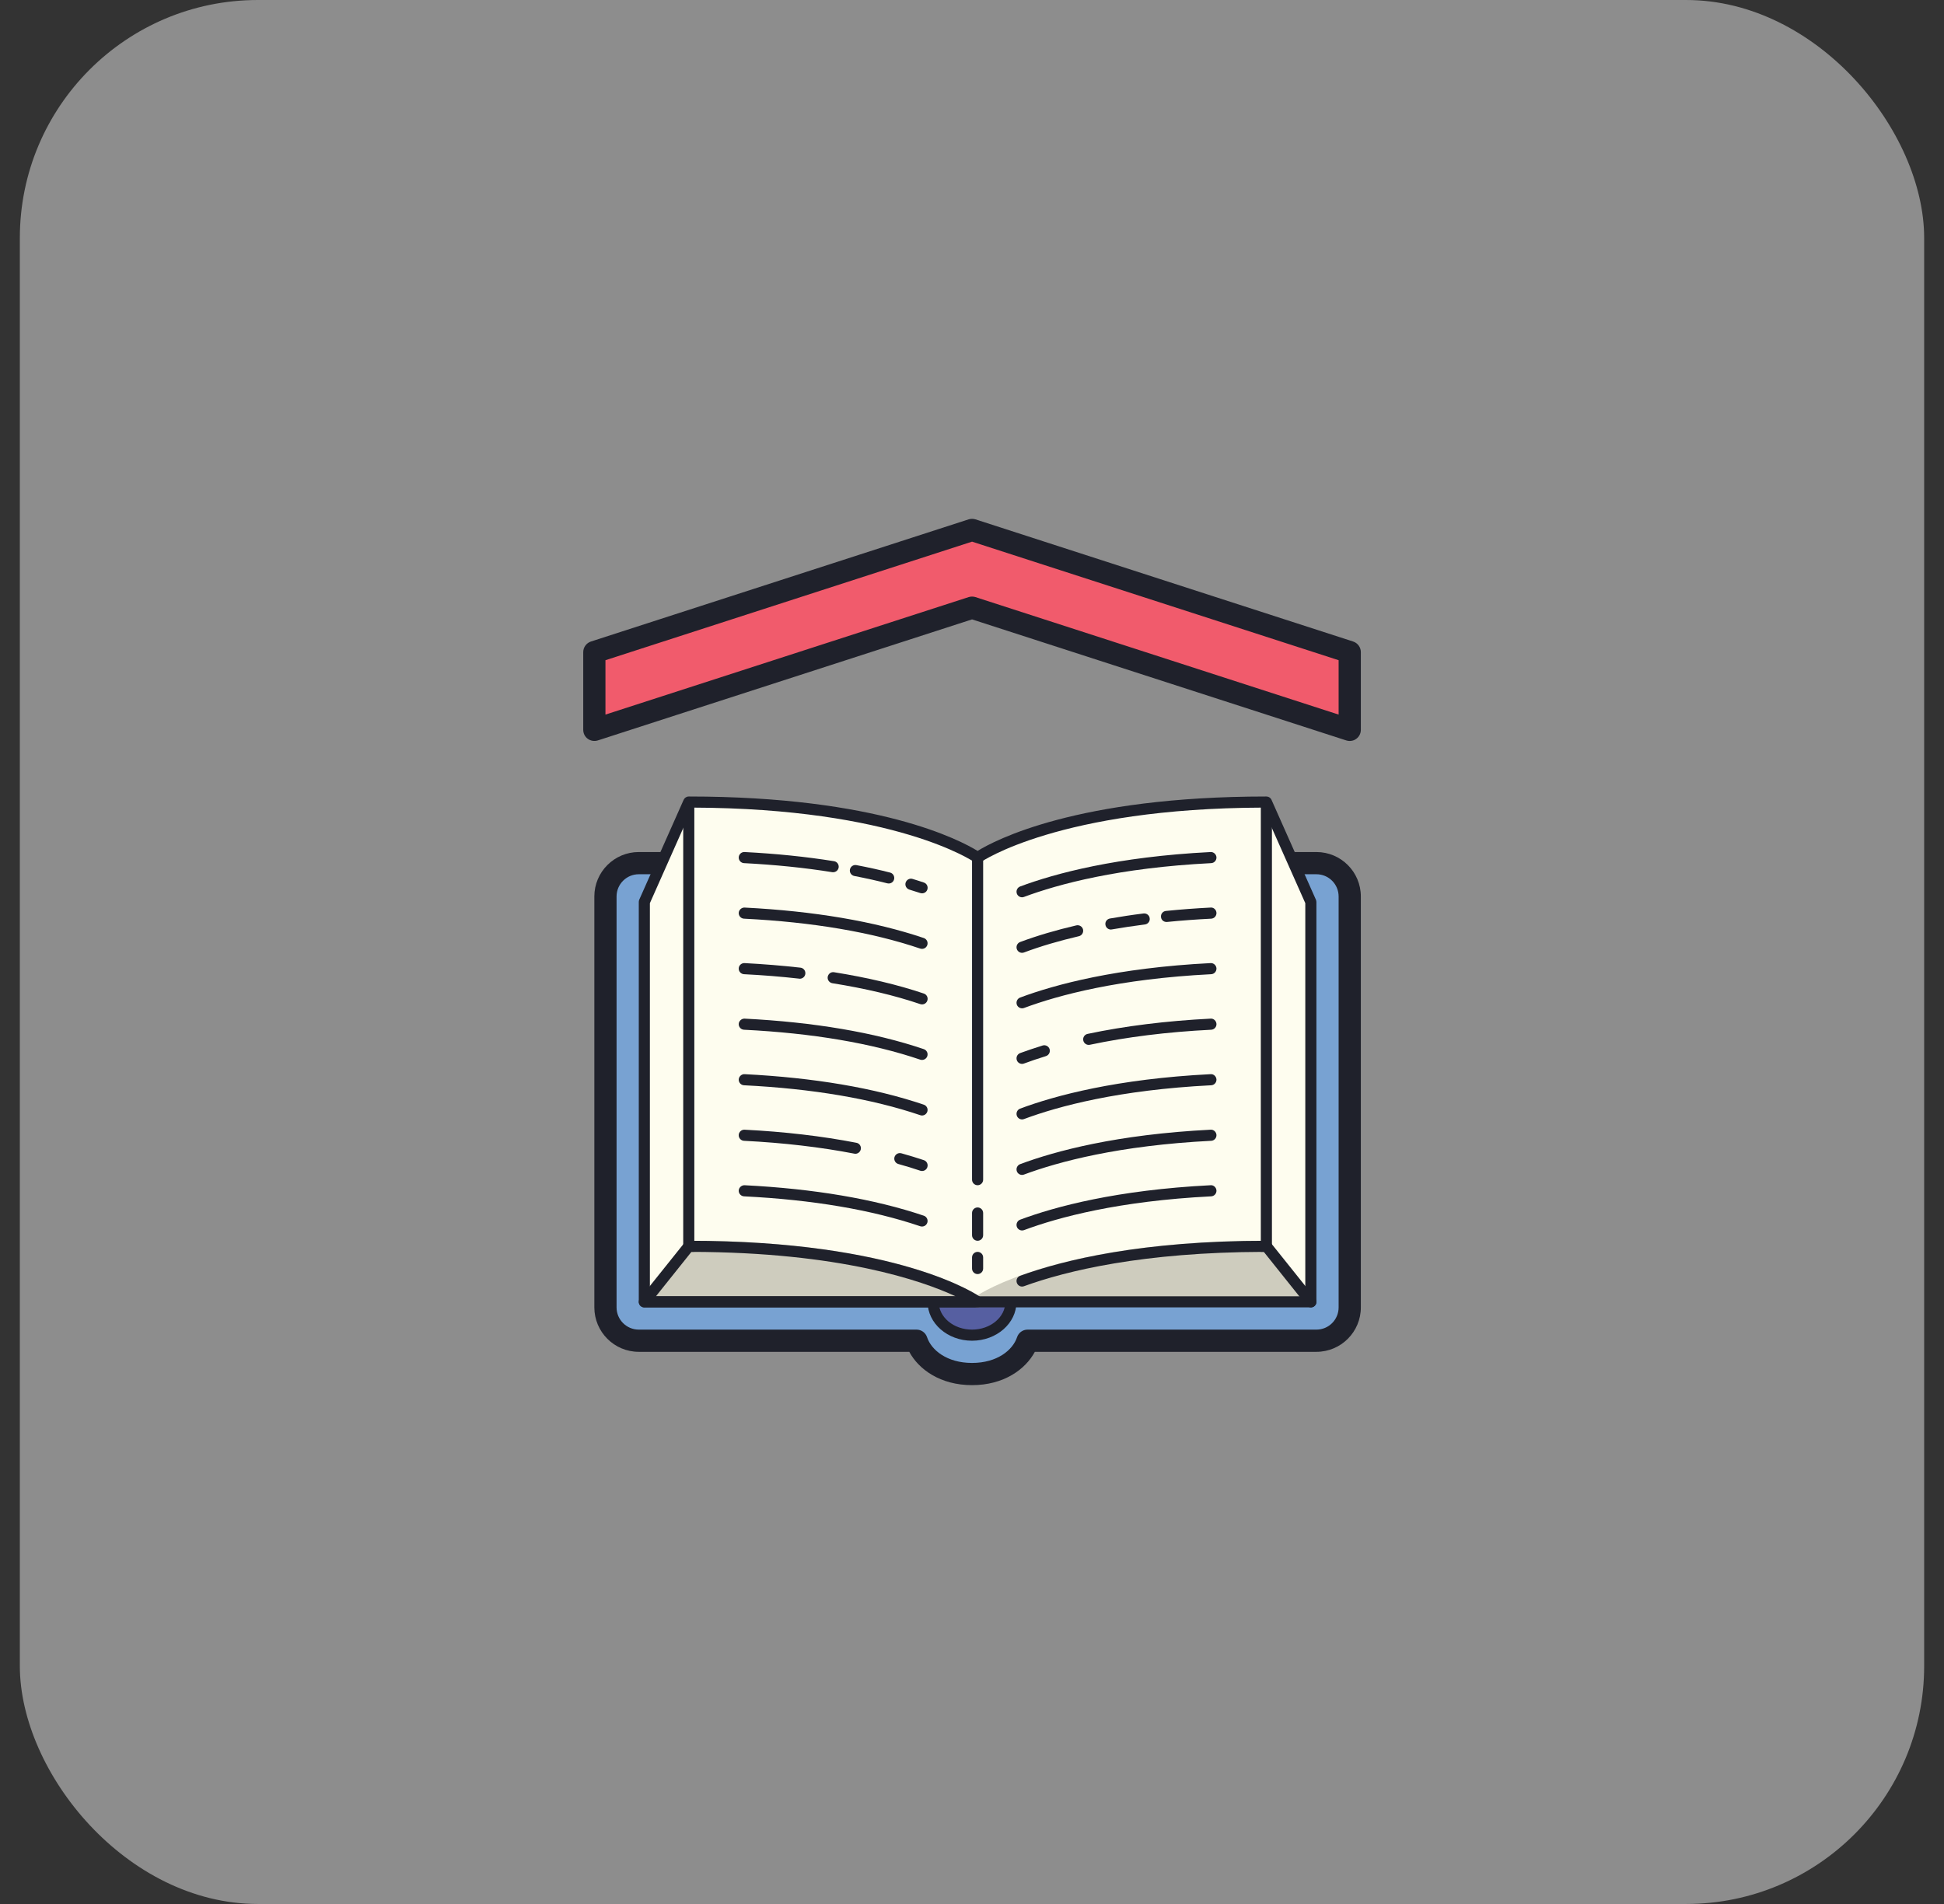 <svg width="49" height="48" viewBox="0 0 49 48" fill="none" xmlns="http://www.w3.org/2000/svg">
<rect x="0" y="0" width="49" height="48" fill="#333333" stroke="none"/>
<rect x="0.5" width="48" height="48" rx="6" fill="white" fill-opacity="0.44"/>
<path d="M14.981 18.4V16.44L24.501 13.36L34.021 16.44V18.4L24.501 15.32L14.981 18.4Z" fill="#F15B6C"/>
<path d="M34.021 18.68C33.992 18.68 33.963 18.676 33.935 18.667L24.501 15.615L15.067 18.667C14.983 18.693 14.889 18.679 14.816 18.626C14.743 18.574 14.701 18.489 14.701 18.4V16.44C14.701 16.319 14.78 16.211 14.895 16.173L24.415 13.093C24.471 13.076 24.532 13.076 24.587 13.093L34.107 16.173C34.222 16.211 34.301 16.319 34.301 16.44V18.4C34.301 18.489 34.259 18.574 34.186 18.626C34.138 18.663 34.08 18.68 34.021 18.68ZM24.501 15.04C24.53 15.04 24.559 15.044 24.587 15.053L33.741 18.015V16.644L24.501 13.655L15.261 16.644V18.015L24.415 15.053C24.443 15.044 24.472 15.04 24.501 15.04Z" fill="#1F212B"/>
<path d="M16.661 21.76H16.101C15.637 21.76 15.261 22.137 15.261 22.6V32.96C15.261 33.424 15.637 33.8 16.101 33.8H23.101C23.241 34.22 23.728 34.64 24.501 34.64C25.274 34.64 25.761 34.22 25.901 33.8H33.181C33.645 33.8 34.021 33.424 34.021 32.96V22.6C34.021 22.137 33.645 21.76 33.181 21.76H32.621" fill="#78A2D2"/>
<path d="M24.501 34.92C23.702 34.92 23.157 34.523 22.919 34.08H16.101C15.483 34.08 14.981 33.578 14.981 32.96V22.6C14.981 21.982 15.483 21.48 16.101 21.48H16.661V22.04H16.101C15.792 22.04 15.541 22.291 15.541 22.6V32.96C15.541 33.269 15.792 33.52 16.101 33.52H23.101C23.223 33.52 23.329 33.597 23.367 33.711C23.475 34.035 23.867 34.36 24.501 34.36C25.136 34.36 25.528 34.035 25.636 33.711C25.674 33.597 25.78 33.52 25.901 33.52H33.181C33.491 33.52 33.741 33.269 33.741 32.96V22.6C33.741 22.291 33.491 22.04 33.181 22.04H32.621V21.48H33.181C33.8 21.48 34.301 21.982 34.301 22.6V32.96C34.301 33.578 33.8 34.08 33.181 34.08H26.084C25.846 34.523 25.301 34.92 24.501 34.92Z" fill="#1F212B"/>
<path d="M25.482 32.82C25.482 33.284 25.043 33.66 24.502 33.66C23.96 33.66 23.521 33.284 23.521 32.82" fill="#565FA1"/>
<path d="M24.501 33.8C23.883 33.8 23.381 33.361 23.381 32.82C23.381 32.743 23.444 32.68 23.521 32.68C23.598 32.68 23.661 32.743 23.661 32.82C23.661 33.207 24.037 33.52 24.501 33.52C24.965 33.52 25.341 33.207 25.341 32.82C25.341 32.743 25.404 32.68 25.481 32.68C25.558 32.68 25.621 32.743 25.621 32.82C25.621 33.361 25.119 33.8 24.501 33.8Z" fill="#1F212B"/>
<path d="M33.041 32.82H16.241V22.74L17.361 20.22C22.681 20.22 24.641 21.62 24.641 21.62C24.641 21.62 26.601 20.22 31.921 20.22L33.041 22.74V32.82Z" fill="#FEFDEF"/>
<path d="M32.031 31.333C32.004 31.299 31.963 31.28 31.921 31.28C27.142 31.28 25.066 32.39 24.641 32.653C24.217 32.39 22.14 31.28 17.361 31.28C17.319 31.28 17.278 31.299 17.252 31.333L16.132 32.733L16.351 32.908L16.421 32.82H24.367C24.494 32.889 24.557 32.933 24.559 32.934C24.584 32.952 24.612 32.96 24.641 32.96C24.67 32.96 24.698 32.952 24.723 32.934C24.726 32.933 24.788 32.889 24.915 32.82H32.862L32.932 32.908L33.151 32.733L32.031 31.333Z" fill="#CECCBE"/>
<path d="M33.041 32.96H16.241C16.163 32.96 16.101 32.897 16.101 32.82V22.74C16.101 22.721 16.105 22.701 16.112 22.683L17.232 20.163C17.256 20.112 17.305 20.08 17.361 20.08C22.14 20.08 24.216 21.19 24.641 21.452C25.065 21.19 27.142 20.08 31.921 20.08C31.976 20.08 32.026 20.112 32.049 20.163L33.169 22.683C33.176 22.701 33.181 22.721 33.181 22.74V32.82C33.181 32.897 33.118 32.96 33.041 32.96ZM16.381 32.68H32.901V22.769L31.83 20.36C26.698 20.376 24.741 21.721 24.722 21.734C24.673 21.769 24.608 21.769 24.559 21.734C24.54 21.721 22.583 20.376 17.451 20.36L16.381 22.769V32.68Z" fill="#1F212B"/>
<path d="M23.24 30.921C23.226 30.921 23.21 30.918 23.195 30.914C21.974 30.5 20.48 30.246 18.753 30.16C18.676 30.155 18.617 30.09 18.62 30.013C18.625 29.935 18.695 29.878 18.767 29.88C20.519 29.969 22.039 30.227 23.285 30.648C23.358 30.673 23.398 30.752 23.373 30.826C23.352 30.885 23.299 30.921 23.24 30.921Z" fill="#1F212B"/>
<path d="M25.762 31.02C25.705 31.02 25.652 30.985 25.631 30.93C25.604 30.857 25.641 30.777 25.712 30.749C26.599 30.418 28.151 30 30.515 29.88C30.59 29.873 30.657 29.935 30.662 30.013C30.665 30.09 30.606 30.156 30.529 30.16C28.202 30.277 26.678 30.688 25.81 31.012C25.794 31.017 25.778 31.02 25.762 31.02Z" fill="#1F212B"/>
<path d="M25.762 29.62C25.705 29.62 25.652 29.585 25.631 29.53C25.604 29.457 25.641 29.377 25.712 29.349C26.599 29.018 28.151 28.599 30.515 28.48C30.59 28.474 30.657 28.535 30.662 28.613C30.665 28.69 30.606 28.756 30.529 28.76C28.202 28.877 26.678 29.288 25.81 29.611C25.794 29.617 25.778 29.62 25.762 29.62Z" fill="#1F212B"/>
<path d="M23.24 28.122C23.226 28.122 23.21 28.119 23.195 28.114C21.974 27.7 20.48 27.446 18.753 27.36C18.676 27.356 18.617 27.29 18.62 27.213C18.625 27.136 18.695 27.076 18.767 27.08C20.519 27.169 22.039 27.427 23.285 27.849C23.358 27.874 23.398 27.952 23.373 28.027C23.352 28.085 23.299 28.122 23.24 28.122Z" fill="#1F212B"/>
<path d="M25.762 28.221C25.705 28.221 25.652 28.186 25.631 28.13C25.604 28.057 25.641 27.977 25.712 27.949C26.599 27.618 28.151 27.2 30.515 27.08C30.59 27.073 30.657 27.136 30.662 27.213C30.665 27.29 30.606 27.356 30.529 27.36C28.202 27.477 26.678 27.888 25.81 28.212C25.794 28.218 25.778 28.221 25.762 28.221Z" fill="#1F212B"/>
<path d="M23.24 26.721C23.226 26.721 23.21 26.719 23.195 26.714C21.974 26.3 20.48 26.046 18.753 25.96C18.676 25.956 18.617 25.89 18.62 25.813C18.625 25.736 18.695 25.677 18.767 25.68C20.519 25.769 22.039 26.027 23.285 26.449C23.358 26.474 23.398 26.552 23.373 26.627C23.352 26.685 23.299 26.721 23.24 26.721Z" fill="#1F212B"/>
<path d="M25.762 25.42C25.705 25.42 25.652 25.385 25.631 25.33C25.604 25.257 25.641 25.177 25.712 25.149C26.599 24.818 28.151 24.4 30.515 24.28C30.59 24.276 30.657 24.335 30.662 24.413C30.665 24.49 30.606 24.556 30.529 24.56C28.202 24.677 26.678 25.088 25.81 25.412C25.794 25.418 25.778 25.42 25.762 25.42Z" fill="#1F212B"/>
<path d="M23.24 23.921C23.226 23.921 23.21 23.918 23.195 23.914C21.974 23.5 20.48 23.246 18.753 23.16C18.676 23.156 18.617 23.09 18.62 23.013C18.625 22.935 18.695 22.877 18.767 22.88C20.519 22.969 22.039 23.227 23.285 23.648C23.358 23.673 23.398 23.752 23.373 23.826C23.352 23.885 23.299 23.921 23.24 23.921Z" fill="#1F212B"/>
<path d="M25.762 22.621C25.705 22.621 25.652 22.586 25.631 22.53C25.604 22.457 25.641 22.377 25.712 22.349C26.599 22.018 28.151 21.6 30.515 21.48C30.59 21.476 30.657 21.536 30.662 21.613C30.665 21.69 30.606 21.756 30.529 21.76C28.202 21.877 26.678 22.288 25.81 22.612C25.794 22.618 25.778 22.621 25.762 22.621Z" fill="#1F212B"/>
<path d="M24.641 32.96H16.241C16.187 32.96 16.139 32.93 16.114 32.882C16.091 32.832 16.098 32.775 16.132 32.733L17.252 31.333C17.278 31.299 17.319 31.28 17.361 31.28C22.665 31.28 24.641 32.648 24.723 32.706C24.772 32.742 24.793 32.806 24.775 32.863C24.756 32.921 24.702 32.96 24.641 32.96ZM16.533 32.68H24.087C23.235 32.285 21.175 31.569 17.428 31.56L16.533 32.68Z" fill="#1F212B"/>
<path d="M33.042 32.96C33.001 32.96 32.96 32.943 32.932 32.908L31.855 31.56C28.813 31.568 26.889 32.034 25.81 32.426C25.737 32.453 25.657 32.415 25.631 32.342C25.604 32.27 25.641 32.19 25.714 32.163C26.823 31.76 28.801 31.28 31.922 31.28C31.964 31.28 32.005 31.299 32.031 31.333L33.151 32.733C33.199 32.794 33.189 32.882 33.129 32.93C33.103 32.95 33.072 32.96 33.042 32.96Z" fill="#1F212B"/>
<path d="M17.221 20.22H17.501V31.56H17.221V20.22Z" fill="#1F212B"/>
<path d="M31.78 20.22H32.06V31.56H31.78V20.22Z" fill="#1F212B"/>
<path d="M24.641 29.88C24.564 29.88 24.501 29.817 24.501 29.74V21.62C24.501 21.543 24.564 21.48 24.641 21.48C24.718 21.48 24.781 21.543 24.781 21.62V29.74C24.781 29.817 24.718 29.88 24.641 29.88Z" fill="#1F212B"/>
<path d="M24.641 31.28C24.564 31.28 24.501 31.217 24.501 31.14V30.58C24.501 30.503 24.564 30.44 24.641 30.44C24.718 30.44 24.781 30.503 24.781 30.58V31.14C24.781 31.217 24.718 31.28 24.641 31.28Z" fill="#1F212B"/>
<path d="M24.641 32.12C24.564 32.12 24.501 32.057 24.501 31.98V31.7C24.501 31.623 24.564 31.56 24.641 31.56C24.718 31.56 24.781 31.623 24.781 31.7V31.98C24.781 32.057 24.718 32.12 24.641 32.12Z" fill="#1F212B"/>
<path d="M27.442 26.342C27.378 26.342 27.319 26.297 27.305 26.231C27.289 26.155 27.337 26.081 27.413 26.065C28.348 25.867 29.39 25.737 30.515 25.68C30.59 25.674 30.657 25.735 30.662 25.813C30.666 25.89 30.607 25.956 30.529 25.96C29.419 26.015 28.391 26.144 27.471 26.339C27.461 26.342 27.452 26.342 27.442 26.342Z" fill="#1F212B"/>
<path d="M25.762 26.821C25.705 26.821 25.651 26.786 25.631 26.73C25.604 26.657 25.641 26.577 25.712 26.549C25.881 26.487 26.071 26.423 26.281 26.357C26.354 26.335 26.433 26.376 26.456 26.45C26.478 26.523 26.437 26.602 26.363 26.625C26.159 26.688 25.975 26.751 25.81 26.812C25.794 26.818 25.778 26.821 25.762 26.821Z" fill="#1F212B"/>
<path d="M29.402 23.243C29.331 23.243 29.269 23.191 29.264 23.118C29.255 23.04 29.312 22.972 29.389 22.965C29.767 22.927 30.136 22.899 30.515 22.88C30.591 22.873 30.658 22.935 30.662 23.013C30.665 23.09 30.607 23.156 30.529 23.16C30.153 23.179 29.79 23.205 29.415 23.243C29.411 23.243 29.407 23.243 29.402 23.243Z" fill="#1F212B"/>
<path d="M28.001 23.434C27.934 23.434 27.875 23.386 27.864 23.317C27.849 23.242 27.9 23.17 27.976 23.156C28.246 23.109 28.532 23.065 28.823 23.029C28.901 23.02 28.971 23.073 28.979 23.15C28.99 23.226 28.936 23.296 28.858 23.306C28.571 23.342 28.291 23.385 28.026 23.431C28.017 23.433 28.008 23.434 28.001 23.434Z" fill="#1F212B"/>
<path d="M25.762 24.021C25.705 24.021 25.652 23.986 25.631 23.93C25.604 23.857 25.641 23.777 25.712 23.749C26.138 23.59 26.615 23.449 27.13 23.329C27.206 23.312 27.28 23.358 27.299 23.433C27.316 23.509 27.27 23.585 27.194 23.602C26.689 23.72 26.224 23.857 25.811 24.012C25.794 24.018 25.778 24.021 25.762 24.021Z" fill="#1F212B"/>
<path d="M23.242 29.521C23.227 29.521 23.211 29.518 23.196 29.514C23.03 29.457 22.842 29.4 22.644 29.345C22.569 29.324 22.526 29.247 22.546 29.172C22.568 29.098 22.645 29.054 22.72 29.075C22.924 29.133 23.116 29.19 23.287 29.248C23.36 29.273 23.399 29.352 23.374 29.426C23.354 29.485 23.3 29.521 23.242 29.521Z" fill="#1F212B"/>
<path d="M21.56 29.087C21.552 29.087 21.543 29.085 21.534 29.084C20.682 28.919 19.746 28.81 18.753 28.76C18.676 28.756 18.616 28.69 18.62 28.613C18.623 28.536 18.693 28.476 18.766 28.48C19.774 28.531 20.722 28.642 21.587 28.81C21.662 28.824 21.712 28.897 21.697 28.973C21.684 29.04 21.626 29.087 21.56 29.087Z" fill="#1F212B"/>
<path d="M23.241 25.321C23.227 25.321 23.211 25.318 23.196 25.314C22.552 25.095 21.806 24.919 20.98 24.787C20.904 24.774 20.851 24.703 20.863 24.627C20.876 24.55 20.946 24.497 21.023 24.51C21.866 24.645 22.628 24.825 23.287 25.048C23.36 25.073 23.399 25.152 23.374 25.226C23.354 25.285 23.3 25.321 23.241 25.321Z" fill="#1F212B"/>
<path d="M20.16 24.674C20.154 24.674 20.15 24.674 20.144 24.672C19.691 24.621 19.223 24.583 18.753 24.56C18.676 24.555 18.616 24.49 18.62 24.413C18.623 24.337 18.689 24.277 18.766 24.28C19.242 24.305 19.716 24.343 20.175 24.395C20.252 24.402 20.308 24.472 20.299 24.55C20.292 24.621 20.23 24.674 20.16 24.674Z" fill="#1F212B"/>
<path d="M23.241 22.521C23.227 22.521 23.211 22.518 23.196 22.514C23.11 22.485 23.015 22.456 22.921 22.427C22.846 22.403 22.805 22.325 22.827 22.252C22.851 22.177 22.928 22.135 23.002 22.158C23.1 22.189 23.198 22.218 23.287 22.249C23.36 22.273 23.399 22.352 23.374 22.427C23.354 22.485 23.3 22.521 23.241 22.521Z" fill="#1F212B"/>
<path d="M21 21.989C20.993 21.989 20.986 21.988 20.978 21.988C20.277 21.875 19.527 21.8 18.753 21.76C18.676 21.756 18.617 21.69 18.62 21.613C18.625 21.536 18.689 21.476 18.767 21.48C19.552 21.52 20.31 21.597 21.022 21.711C21.098 21.722 21.15 21.794 21.139 21.871C21.127 21.94 21.067 21.989 21 21.989Z" fill="#1F212B"/>
<path d="M22.401 22.273C22.389 22.273 22.377 22.272 22.366 22.269C22.115 22.205 21.835 22.142 21.534 22.084C21.458 22.069 21.409 21.996 21.423 21.921C21.438 21.845 21.511 21.795 21.587 21.81C21.893 21.868 22.179 21.932 22.436 21.998C22.51 22.017 22.555 22.093 22.536 22.168C22.52 22.233 22.463 22.273 22.401 22.273Z" fill="#1F212B"/>
</svg>
